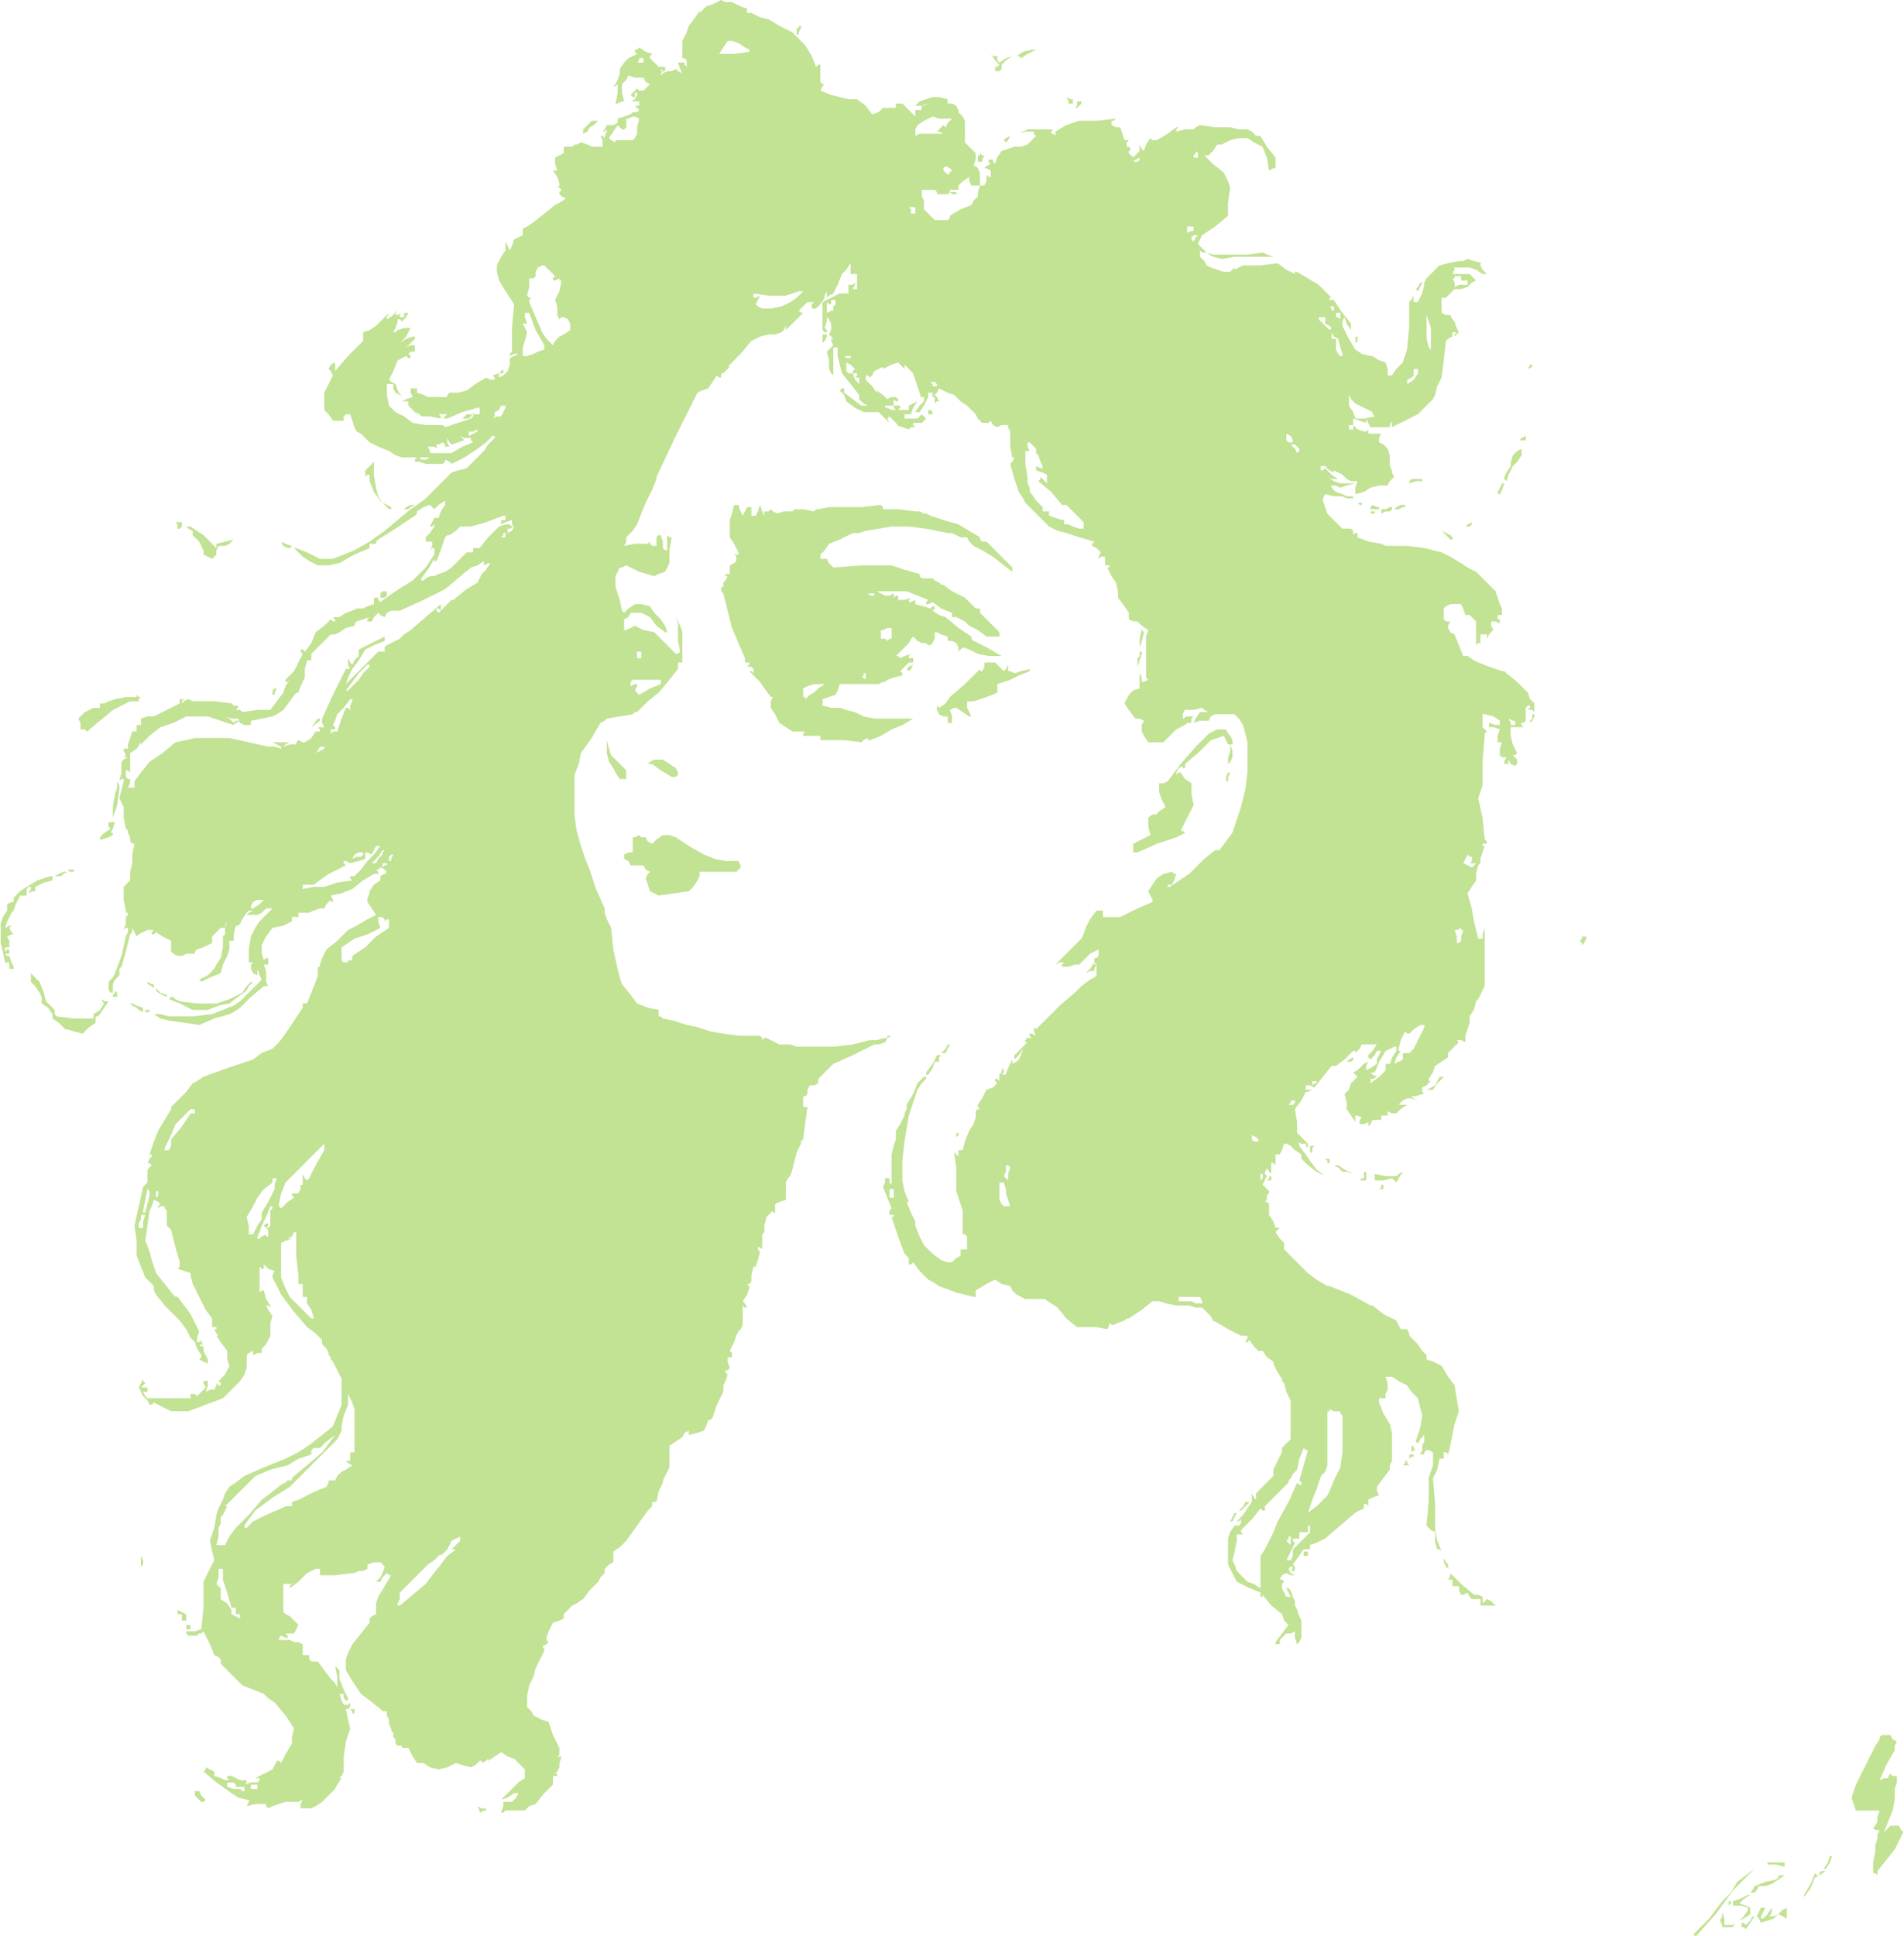 <?xml version="1.0" standalone="no"?>
<!DOCTYPE svg PUBLIC "-//W3C//DTD SVG 20010904//EN"
 "http://www.w3.org/TR/2001/REC-SVG-20010904/DTD/svg10.dtd">
<svg style="fill: black; stroke: black;" version="1.0" xmlns="http://www.w3.org/2000/svg"
 width="882.608pt" height="897.047pt" viewBox="0 0 882.608 897.047"
 preserveAspectRatio="xMidYMid meet">
<g transform="translate(-99.686,951.98) scale(1,-1)"
fill="#c2e294" data-original="#000000" stroke="none">
<path d="M430 950 l-3 -1 -2 -2 -1 -1 0 0 0 1 -2 -3 -3 -4 -1 -3 -2 -4 0 -4 0
-4 1 0 1 -1 0 -2 0 -1 -1 1 0 1 -2 0 -1 0 1 -3 1 -2 -2 1 -1 1 -2 -1 -2 0 -2
-1 -1 -1 0 1 1 1 -1 0 0 1 1 -1 1 0 0 1 0 1 -2 0 -1 0 -2 2 -2 2 0 1 1 1 -3 1
-3 2 -1 -1 -1 0 0 -1 1 -1 -2 -1 -2 -1 -2 -2 -2 -3 0 -2 -1 -3 -1 -2 -1 -1 1
0 1 1 0 -4 -1 -5 1 0 2 1 0 0 1 0 -1 4 0 4 2 2 1 2 3 -1 4 0 1 -2 2 -1 -2 -2
-1 -1 -2 0 -1 1 -2 -2 -1 -1 1 -1 1 0 0 1 0 1 1 0 0 -1 -1 -2 -2 -1 1 0 2 0 0
0 1 0 0 -1 0 -1 -1 0 -1 0 1 -1 1 -1 0 0 -1 -1 -2 0 -1 -1 -3 -1 -3 -1 0 -1 0
-1 -2 -1 -3 0 -1 -2 -1 -1 1 0 1 1 0 -1 -1 -2 0 -1 0 0 -1 1 -1 0 1 -2 0 -3
-2 0 -3 0 -2 1 -3 1 -2 -1 -1 0 -1 -1 -1 0 -1 0 -2 0 0 -1 0 -2 -2 -1 -2 -1 0
-3 1 -3 -1 0 -1 0 2 -3 1 -3 0 -1 -1 -1 1 0 1 -1 -1 -1 0 -1 1 -1 2 -1 -3 -2
-2 -1 -5 -4 -5 -4 -3 -2 -2 -1 0 -2 0 -1 -2 -1 -2 -1 -1 -3 -1 -2 -1 2 -1 2 0
-2 0 -2 -2 -3 -2 -4 0 -3 1 -4 3 -5 4 -6 -1 -11 0 -11 -1 -1 0 -1 2 1 2 0 -2
-1 -2 -1 0 -3 -1 -3 -2 -2 -2 -1 0 1 0 1 1 0 1 0 0 1 0 1 -2 -2 -3 -1 1 -1 0
-1 -2 0 -2 1 -5 -3 -4 -3 0 0 0 0 -4 -1 -4 0 -1 -1 0 -1 -5 0 -4 0 -2 1 -3 1
0 1 0 1 -2 0 -1 0 0 -2 1 -2 -3 -1 -2 -1 1 0 2 0 0 -1 0 -1 2 -2 2 -2 0 1 -1
2 1 -2 2 -2 4 0 5 -1 0 1 -1 1 2 0 2 0 -1 -1 -1 -1 1 0 1 0 7 3 7 2 0 0 1 0 0
-1 0 -2 -3 0 -3 0 -1 -1 -1 -1 1 0 2 0 1 1 1 2 0 -2 -1 -1 -6 -2 -6 -2 -1 1
-1 0 -7 0 -6 1 -4 3 -4 2 -2 2 -1 1 -1 5 0 5 1 0 2 0 0 -2 1 -2 2 -1 1 -1 -2
3 -1 3 -2 1 -1 1 2 4 2 5 2 1 2 1 1 -1 1 0 0 1 -1 1 1 1 2 0 0 2 0 1 -2 0 -2
-1 2 2 2 2 0 1 -1 0 -3 -1 -3 -2 3 3 2 4 -3 0 -3 -1 -1 -1 -1 0 1 2 1 3 0 0 0
1 1 0 1 -1 2 2 1 2 -1 0 -1 0 0 -1 0 -1 -1 0 -1 0 0 1 1 1 -2 -1 -1 0 0 1 1 2
-2 -3 -3 -2 0 1 1 2 -3 -3 -3 -3 -3 -2 -3 -1 0 -2 0 -2 -7 -7 -6 -7 0 2 0 2
-2 -1 -1 -2 1 -1 1 -2 -2 -4 -2 -4 0 -4 0 -4 2 -2 2 -3 2 0 3 0 0 2 1 1 1 0 1
0 1 -3 1 -3 1 -2 2 -1 2 -2 2 -2 4 -2 5 -2 3 -2 3 -1 4 0 3 0 -1 -1 0 -1 2 0
3 -1 4 0 4 0 1 1 0 1 2 -1 1 -1 6 3 6 4 4 3 3 3 1 0 0 -1 -3 -3 -2 -3 -4 -4
-4 -4 -4 -1 -3 -1 -6 -6 -6 -6 -4 -3 -3 -2 -6 -5 -6 -5 -7 -5 -7 -4 -5 -2 -5
-2 -3 0 -3 0 -6 3 -5 2 -1 0 0 0 2 -2 2 -2 3 -2 4 -2 5 0 5 1 7 4 7 3 0 1 0 1
1 0 2 0 0 1 1 1 8 5 9 6 1 1 0 1 3 2 3 1 1 -1 1 -1 2 2 3 2 0 -1 0 -1 -2 -3
-1 -3 -1 0 -1 0 -1 -2 -1 -2 1 0 1 1 0 -1 0 0 -2 -3 -2 -2 0 -1 0 -1 2 0 1 0
0 -2 -1 -2 1 1 1 0 0 -1 0 -2 -2 -3 -2 -3 -3 -3 -3 -3 -8 -5 -7 -5 -1 1 0 1
-1 0 -1 0 0 -1 0 -2 -3 -1 -2 -1 -3 0 -2 -1 -3 -1 -3 -2 0 0 -1 0 -1 0 -1 0 1
-1 0 -1 -1 0 -1 1 -3 -3 -4 -3 -2 -5 -3 -4 -1 1 -1 0 0 -1 1 -1 -2 -4 -2 -4
-2 -2 -2 -2 0 0 0 -1 1 0 1 1 -2 -3 -1 -3 -3 -4 -3 -4 -6 0 -7 -1 -1 1 -2 0 1
1 0 1 -2 0 -1 1 -8 1 -7 0 -3 0 -2 1 -2 -1 -1 -1 0 1 1 1 -1 0 -1 0 0 -1 0 -1
-6 -3 -6 -3 -3 0 -3 -1 0 -2 0 -1 -1 0 -1 0 0 -1 0 -2 -1 0 -1 0 -1 -3 -1 -3
0 -1 0 -1 -1 0 -1 0 0 -1 1 -2 -1 -1 -1 -1 1 1 2 0 -2 -1 -1 -1 0 -5 -1 -4 1
1 1 0 0 -1 0 0 -1 -4 -1 -4 1 -2 1 -2 0 -5 1 -5 1 -1 0 -1 1 -2 0 -2 1 -1 1 0
-1 -5 0 -4 -1 -4 0 -4 -2 -2 -1 -1 0 -6 1 -5 0 -1 1 0 0 -1 -1 -1 0 -3 -1 -3
1 1 1 0 0 -2 -1 -2 -2 -9 -3 -8 -1 -2 -2 -2 0 -2 0 -2 1 -1 1 0 0 2 0 2 1 2 2
2 0 1 0 1 0 1 1 1 2 7 2 8 1 1 0 2 1 -2 1 -2 1 1 2 1 2 1 3 0 -1 -1 0 -1 1 0
1 1 3 -2 4 -2 0 -3 0 -2 1 -1 2 -1 2 0 2 1 2 0 2 0 0 1 1 1 3 1 4 2 0 1 0 2 2
2 2 2 1 0 1 0 0 1 1 2 -1 -3 0 -2 0 -1 -1 -1 0 -5 -1 -5 -2 -3 -1 -2 -3 -3 -4
-2 1 -1 0 0 4 2 5 2 1 4 2 4 1 3 0 4 1 0 1 0 0 3 1 4 1 0 1 1 1 2 2 3 1 1 2 0
-2 -1 -1 -1 2 0 3 0 2 1 2 2 1 0 2 0 -3 -3 -3 -3 -2 -3 -2 -4 -1 -6 0 -6 1 0
1 0 -1 -1 0 -2 1 -2 2 -1 0 1 0 2 1 -3 1 -2 -4 -4 -3 -3 -3 -3 -3 -2 -5 -2 -5
-2 -9 -1 -9 0 -1 0 -1 0 -4 1 -3 0 3 -2 4 -1 7 -1 7 -1 7 3 7 2 2 1 3 2 5 5 6
5 1 0 1 0 -1 2 0 2 0 3 -1 3 1 0 1 0 0 2 0 1 -1 0 -1 -1 -1 3 0 4 2 4 3 4 5 1
4 2 0 1 0 1 2 0 1 0 0 1 0 1 3 0 2 0 2 1 3 1 1 0 1 0 1 2 2 2 0 -1 1 0 0 1 -1
2 5 1 5 2 5 4 5 3 1 0 1 0 0 1 -1 1 1 0 1 1 2 -1 1 -1 -1 -1 -2 -1 0 -1 0 -1
-3 -2 -2 -3 0 -1 0 0 -1 -2 0 -2 2 -3 2 -3 -2 -1 -2 -1 -5 -3 -4 -2 -5 -5 -5
-4 -2 -4 -1 -3 0 -1 -1 0 0 -4 -1 -3 -2 -5 -2 -5 -1 0 -1 0 0 -1 0 -1 -4 -6
-4 -6 -3 -4 -3 -3 -5 -2 -4 -3 -12 -4 -11 -4 -3 -2 -2 -1 -3 -4 -3 -3 -2 -2
-2 -2 0 0 0 -1 -3 -5 -3 -5 -2 -5 -2 -6 1 0 0 -1 -1 -1 -1 -2 1 0 1 -1 -1 -1
-1 -1 0 -3 0 -3 -1 -1 -1 -1 -2 -9 -2 -9 1 -7 0 -7 2 -5 2 -5 2 -2 2 -2 0 -2
1 -2 4 -5 4 -4 3 -3 3 -4 1 -2 1 -2 1 -1 1 -1 1 -3 2 -3 0 -1 -1 -1 2 -1 2 -1
0 2 -1 2 -1 2 0 2 -1 0 -1 1 1 0 1 0 -1 1 0 1 -1 -1 -1 0 0 2 1 3 -2 4 -2 4
-3 4 -3 4 -1 0 -1 1 -4 5 -4 5 -1 3 -1 3 -1 4 -2 5 1 7 1 7 1 2 1 3 2 -1 1 -1
-1 -1 0 -1 1 1 2 0 0 -1 1 -1 0 -4 0 -3 1 -1 1 -1 2 -8 2 -7 0 -2 -1 -1 3 -1
3 -1 0 -1 0 0 1 -4 2 -4 1 -2 1 -2 2 -4 3 -4 0 -2 0 -2 1 0 1 0 0 -1 -1 0 1
-2 1 -1 0 0 -1 0 2 -3 3 -4 0 -4 1 -3 -2 -4 -3 -3 1 -1 0 -1 -1 0 -1 1 0 -1
-1 -2 -2 0 -2 -1 1 3 0 2 -1 0 -1 0 0 -1 1 -2 -2 -2 -2 -2 -1 1 -2 0 0 -1 0
-1 -10 0 -10 0 -1 1 -1 2 1 0 1 0 0 1 0 1 -1 0 0 0 -1 0 -1 0 1 1 1 1 -1 1 0
1 -1 -2 -1 -2 1 -2 1 -2 2 -2 1 -2 1 0 1 1 4 -2 4 -2 4 0 4 0 8 3 8 3 4 4 4 4
2 3 1 3 0 3 0 3 1 1 2 1 0 -1 0 -1 2 1 2 0 0 1 0 1 2 2 1 2 1 2 0 3 0 0 0 0 0
3 1 3 -2 3 -1 2 1 0 1 -1 0 0 0 1 -2 3 -1 4 -1 0 -1 -1 0 3 0 3 0 3 0 3 1 -1
1 0 0 1 0 1 2 -2 3 -1 -1 -2 0 -1 2 -4 2 -4 6 -8 6 -7 4 -3 3 -3 0 -1 0 -1 2
-2 1 -2 0 -1 1 -1 0 -1 1 -1 2 -4 2 -4 0 -6 0 -6 -2 -5 -2 -5 -5 -4 -5 -4 -6
-4 -6 -3 -10 -4 -9 -4 -4 -3 -3 -2 -2 -3 -1 -3 -2 -4 -1 -3 -1 -6 -2 -6 1 -5
1 -4 -2 -4 -2 -4 -1 -2 0 -2 0 -10 -1 -10 -3 -1 -4 0 0 -1 1 -1 1 0 2 0 1 0 1
1 1 0 1 1 3 -6 2 -5 2 -1 1 -1 0 -1 0 -1 5 -5 5 -5 5 -2 5 -2 2 -2 3 -2 5 -6
4 -6 -1 -4 0 -3 -3 -5 -2 -4 -1 1 -1 0 -1 -2 -1 -2 -4 -2 -4 -2 1 0 1 0 0 -1
-1 -1 -3 0 -3 -1 1 1 0 1 -3 0 -2 1 -2 1 -2 0 0 -1 1 -1 -1 0 -1 0 -2 1 -3 1
0 1 0 1 -2 1 -2 1 0 -1 -1 -1 6 -5 7 -5 3 -2 4 -1 0 0 1 0 0 -1 -1 -2 4 1 5 0
0 -1 1 -1 2 1 3 1 3 1 4 0 2 0 2 1 -1 -2 0 -2 3 0 2 0 2 1 3 2 3 3 3 3 1 2 2
3 -1 0 0 0 1 1 1 2 0 7 1 7 1 3 1 3 -1 4 -1 5 1 0 1 1 0 1 0 1 -1 -1 -2 0 -1
2 -1 3 1 0 1 0 0 -2 1 -1 1 0 0 1 -2 4 -2 5 0 2 0 2 -1 1 -1 1 1 -5 0 -5 -1 2
-2 2 -3 4 -3 4 -2 0 -1 0 -1 1 0 2 -2 0 -1 0 0 1 0 1 0 1 0 2 -2 1 -2 0 -2 1
-2 0 -2 0 -1 0 0 1 1 1 2 -1 1 0 0 1 -1 1 2 0 2 0 1 2 1 2 -2 2 -2 2 -2 1 -1
1 0 1 0 1 0 6 0 5 2 0 2 0 -1 -1 0 -1 4 3 4 4 2 1 2 1 1 0 1 0 0 -1 0 -2 7 0
8 1 1 0 2 1 2 0 2 1 0 1 0 1 3 1 3 0 1 -1 1 -1 -1 -3 -1 -2 -1 -1 -1 -1 1 0 1
0 1 2 2 2 1 -1 1 0 -3 -5 -3 -5 -1 -3 0 -3 0 -1 0 -1 -2 -1 -1 -1 0 -1 0 -1
-4 -5 -4 -5 -2 -4 -1 -3 0 -3 0 -2 3 -5 4 -6 4 -3 5 -4 1 -1 2 0 0 -2 1 -2 0
-2 1 -2 0 -1 1 -1 0 -2 1 -1 0 -2 1 -1 2 0 1 1 -1 -1 0 -1 1 0 2 0 2 -4 2 -3
2 0 1 0 3 -2 4 -1 4 1 4 2 3 -1 4 -1 2 1 2 2 1 0 0 -1 2 1 1 1 0 0 0 -1 3 2 3
2 3 -2 3 -1 2 -2 3 -3 0 -2 0 -2 -3 -2 -2 -2 -3 -3 -3 -3 3 1 3 2 1 0 1 0 -1
-2 -2 -2 -1 0 0 0 -2 0 -1 0 0 -2 -1 -3 1 0 1 1 4 0 5 0 2 2 3 1 4 5 4 4 0 2
0 2 1 0 1 0 0 1 -1 0 1 1 1 2 0 2 1 3 -1 0 -1 -1 1 2 0 3 -3 6 -2 6 -3 1 -4 2
-1 2 -2 2 0 5 1 5 2 4 1 4 2 4 2 4 0 1 -1 1 2 1 1 1 -1 1 0 1 1 3 2 4 3 1 2 1
0 1 0 1 2 2 2 2 2 1 3 2 3 4 4 4 1 2 2 2 0 1 0 1 2 2 2 1 0 2 0 3 3 2 3 3 5 7
5 7 1 1 1 1 0 1 0 1 1 0 1 0 1 5 2 4 0 1 1 2 1 2 1 2 0 5 0 5 3 2 3 2 1 2 2 1
0 -1 0 -1 4 1 3 1 1 2 1 3 1 0 1 1 2 6 3 6 0 1 0 2 1 2 1 3 -1 1 0 1 1 0 1 1
-1 3 0 2 1 0 1 0 0 2 -1 1 2 4 1 3 1 2 1 1 1 2 0 2 0 3 0 4 1 -1 1 0 -1 2 -1
1 2 3 1 3 0 1 -1 1 1 0 1 1 0 3 1 4 0 0 1 0 1 3 1 4 -1 1 0 1 1 0 1 -1 0 3 0
3 0 1 1 1 0 3 1 4 2 2 1 1 0 -1 1 0 0 2 0 2 2 1 3 1 0 3 0 3 0 2 1 2 0 0 1 1
1 3 1 4 1 4 2 4 0 1 1 1 1 8 1 7 -1 0 -1 0 0 2 0 3 1 0 1 1 0 2 1 2 2 0 2 1 0
1 0 1 3 3 4 4 9 4 10 5 2 0 3 1 1 2 2 1 -1 0 -1 0 0 -1 -1 0 -4 -1 -3 0 -8 -2
-8 -1 -9 0 -9 0 -3 1 -2 0 -3 0 -2 1 -2 1 -2 1 -1 0 -1 -1 0 1 -1 1 -5 0 -5 0
-7 1 -6 1 -6 2 -5 1 -6 2 -5 1 -1 1 -1 0 0 1 0 2 -5 1 -5 2 -3 4 -4 5 -1 3 -1
4 -2 9 -1 10 -1 2 -1 2 -1 3 0 2 -4 9 -3 9 -2 5 -2 6 -2 7 -1 7 0 9 0 10 2 5
1 5 5 7 4 7 2 1 1 1 6 1 6 1 1 1 1 0 0 0 1 1 4 4 5 4 5 6 4 5 0 2 0 1 1 0 1 0
0 4 0 4 0 3 0 3 -1 3 -2 4 1 -3 0 -2 0 -6 1 -5 -1 -1 -1 0 -5 5 -5 5 -5 1 -4
2 -2 -1 -2 -1 0 0 -1 0 0 2 0 3 2 1 1 2 2 0 3 0 2 -1 2 -1 3 -4 4 -3 0 0 1 0
-1 3 -2 3 -3 3 -2 3 -4 1 -3 0 -3 -2 -2 -2 0 0 -1 1 -1 5 -2 6 0 2 0 3 1 2 1
2 1 0 2 1 6 -3 7 -2 2 1 3 1 1 2 1 2 0 6 1 6 -1 0 -1 1 0 -3 0 -4 -1 0 -1 1 0
3 -1 3 -1 0 -1 -1 0 -2 0 -2 -1 0 -1 0 -1 1 0 1 -1 -1 -1 0 -5 0 -5 -1 1 2 0
2 3 3 2 3 2 5 2 5 3 6 2 5 0 1 0 0 9 19 10 20 2 1 3 1 2 3 2 3 1 -1 1 0 0 1 0
1 1 0 1 1 1 1 1 1 0 0 -1 0 6 6 5 6 4 2 4 1 3 0 3 1 1 1 1 2 0 -1 0 -1 4 4 4
4 -1 0 -1 1 2 2 2 2 2 0 1 0 -1 -1 0 -2 1 0 1 0 2 2 2 3 0 1 1 2 0 -2 0 -1 1
1 2 1 2 4 2 5 2 2 2 3 0 -3 0 -2 1 0 2 0 0 -3 0 -4 -1 0 -1 0 1 2 0 1 -1 -1
-2 0 0 -2 0 -2 -2 0 -2 0 -4 -2 -4 -2 0 -6 0 -7 1 -1 1 0 0 1 -1 1 1 3 0 2 1
-1 1 -2 0 -3 -1 -2 2 -2 2 -1 -2 1 -1 0 0 -1 1 -2 -1 -1 -2 -2 1 -4 0 -4 1 -2
1 -1 0 5 0 5 0 1 0 2 1 0 1 0 0 -2 0 -2 1 -4 1 -4 4 -5 4 -5 0 -1 0 -1 2 -2 2
-1 -2 0 -1 0 -4 3 -4 3 0 1 0 1 -1 0 -1 -1 2 -2 1 -3 4 -3 4 -2 3 0 4 0 3 -3
3 -3 -1 1 -1 2 0 0 1 1 2 -2 2 -2 -1 0 0 0 3 -1 3 -1 1 1 2 0 -1 1 0 1 2 0 2
0 1 1 1 1 -1 1 -1 1 -1 -1 -1 -1 -3 0 -3 0 0 1 0 1 1 0 2 0 1 3 2 3 -2 -1 -2
-1 0 -1 0 -1 -3 0 -2 0 1 1 0 1 -1 0 -2 0 0 -1 1 -1 -2 0 -2 1 -1 0 0 1 2 0 2
0 0 2 0 1 1 -1 1 0 0 1 -1 1 -2 0 -2 -1 -2 2 -3 2 0 -1 0 0 -2 3 -3 3 0 1 0 1
1 0 1 -1 1 1 1 2 2 1 2 1 0 0 0 -1 4 2 3 1 2 -2 1 -1 0 1 0 1 2 -2 2 -2 2 -6
2 -6 0 1 1 0 0 -1 0 -1 -2 -2 -2 -3 1 0 1 0 2 3 2 4 0 0 0 0 0 1 0 1 1 0 1 0
0 -2 -1 -1 1 1 1 0 0 -1 0 -2 1 1 1 0 -1 2 -1 1 1 1 1 2 4 -2 3 -1 3 -3 3 -2
2 -2 2 -2 1 -2 2 -2 2 0 1 0 0 0 1 1 1 -2 2 -1 2 1 3 0 0 -1 0 0 1 -2 0 -2 0
-5 1 -5 0 0 1 0 -1 -2 -1 -1 2 -7 2 -6 2 -3 1 -2 6 -6 5 -5 4 -2 4 -1 6 -2 7
-2 -1 -1 0 -1 2 -1 2 -2 -1 -2 0 -1 1 1 2 0 0 -2 0 -2 1 0 1 0 0 -1 -1 0 2 -4
2 -3 1 -4 0 -3 3 -4 2 -3 0 -1 0 -2 2 -1 2 0 2 -2 3 -2 -1 -3 0 -2 0 -8 0 -7
0 -2 1 -1 -2 -1 -1 0 0 2 -1 2 0 -4 0 -3 -3 -1 -2 -2 -1 -2 -1 -2 2 -3 3 -4 2
0 2 -1 -1 -2 0 -3 1 -2 2 -3 3 0 4 0 3 3 3 3 2 1 2 1 1 1 2 0 0 2 1 1 -3 0 -2
-1 0 2 1 2 4 0 4 1 1 -1 2 -1 -1 0 -1 0 -1 0 -1 0 -2 -3 -1 -2 3 1 4 0 1 2 2
1 4 0 5 0 2 -2 2 -3 1 -4 1 -4 0 -7 0 -7 -1 -8 -2 -8 -2 -6 -2 -6 -3 -4 -3 -4
-1 0 -1 0 -5 -4 -4 -4 -3 -3 -3 -2 -3 -2 -3 -2 -1 0 0 1 1 0 1 0 1 2 1 3 -1 0
-1 1 -4 -1 -3 -2 -2 -3 -2 -3 1 -2 1 -2 0 -1 0 0 -7 -3 -8 -4 -2 0 -1 0 -3 0
-2 0 0 2 0 1 -2 0 -1 0 -3 -4 -2 -4 -1 -3 -1 -2 -6 -6 -6 -6 2 1 2 0 -1 -1 0
-1 3 0 3 1 1 0 1 0 3 3 2 2 2 1 2 1 0 -1 0 -2 -1 -1 -1 0 0 -2 1 -1 -1 0 0 1
-2 -3 -2 -2 2 1 2 0 0 1 1 2 0 -3 0 -2 -1 -1 -2 -1 -4 -3 -3 -3 -7 -6 -6 -6
-3 -3 -2 -2 -1 1 0 1 0 -3 1 -2 -2 1 -1 0 0 -1 1 -1 -2 0 -1 -1 0 -1 1 0 -3
-3 -3 -3 0 -1 0 -1 2 2 2 3 -1 -3 -1 -2 -1 -1 -2 -1 0 1 0 1 -2 -4 -1 -3 -1 0
-1 0 1 1 0 2 -1 -1 0 -1 -1 -1 0 -1 0 -1 0 -1 -1 1 -1 0 0 -1 1 -1 -2 -2 -3
-1 -2 -4 -2 -3 0 -1 1 -1 -1 0 -1 -1 0 -2 0 -1 -1 -3 -2 -3 -2 -5 -1 -4 -1 0
-1 0 0 -1 0 0 0 -1 0 -1 -1 1 -1 1 1 -7 0 -7 0 -4 1 -3 1 -3 1 -3 0 -6 0 -5 1
0 1 -1 0 -3 0 -3 -1 0 -2 0 0 -1 0 -2 -2 -1 -2 -2 -2 0 -3 1 -4 3 -4 4 -2 4
-2 5 0 1 0 1 -2 4 -2 5 0 0 1 0 -2 5 -1 5 0 9 1 9 1 6 1 6 2 6 2 6 2 3 2 2 0
1 -1 0 -2 -2 -1 -1 -2 -5 -3 -5 0 -2 -1 -2 0 -1 0 0 -2 -4 -2 -3 0 -4 -1 -3
-1 -4 0 -4 0 -5 0 -5 -1 1 0 2 -1 0 -1 0 0 -2 -1 -2 2 -5 2 -5 -1 -1 0 -2 1 0
1 0 0 -1 -1 0 3 -9 3 -8 1 -1 1 -1 0 0 0 -1 0 -1 0 -1 1 0 1 1 3 -4 4 -4 2 -1
3 -2 8 -3 8 -2 1 0 0 0 0 1 0 2 5 3 4 2 3 -2 4 -1 1 -2 2 -2 2 -1 2 -1 4 0 5
0 3 -2 3 -2 4 -5 5 -4 2 0 3 0 4 0 5 -1 1 2 0 1 1 -1 1 0 2 1 3 1 1 1 1 0 6 4
5 4 3 0 3 -1 5 -1 6 0 3 -1 3 0 2 -2 2 -2 1 -2 2 -1 5 -3 6 -3 2 0 1 0 0 -1
-1 -2 1 0 1 1 2 -3 2 -2 1 0 1 0 2 -3 3 -2 0 -1 0 0 2 -4 2 -3 0 -1 1 -1 1 -4
2 -4 0 -9 0 -9 -2 -2 -2 -2 0 -1 0 -1 -2 -4 -2 -4 0 -1 0 -2 -4 -4 -4 -4 0 -2
0 -1 -1 1 -1 2 0 -1 0 -1 0 -1 0 -1 -2 -3 -2 -3 -2 -2 -1 -1 1 0 1 1 0 -1 0
-1 -1 -1 -2 0 -2 -3 -1 -3 0 -6 0 -6 2 -4 2 -4 6 -3 5 -2 0 -1 0 -1 1 0 0 1 4
-5 5 -4 1 -3 2 -2 -3 -4 -3 -4 0 0 0 -1 1 0 1 0 0 1 0 1 1 1 2 2 2 0 2 1 0 -3
1 -3 1 1 1 2 0 4 0 4 -1 2 -1 3 -1 2 0 2 -1 2 -1 3 -1 1 -1 0 1 -2 1 -2 -1 0
-1 0 -1 2 -1 2 0 2 1 1 -1 1 -1 0 1 2 2 1 2 -1 2 0 -2 1 -1 2 1 1 1 0 0 -1 -1
-1 1 0 1 0 0 2 -1 1 3 4 2 3 2 0 1 0 0 1 0 1 3 1 4 2 7 6 7 6 2 1 2 1 0 1 0 1
1 0 1 -1 0 1 0 2 2 1 3 1 -1 2 0 2 3 4 3 4 0 2 1 2 0 4 0 5 0 4 -1 4 -3 5 -2
5 0 1 0 1 1 0 2 0 0 2 1 2 0 3 -1 3 1 0 2 0 3 -2 4 -2 2 -3 3 -3 1 -4 1 -4 -1
-6 -2 -6 1 -1 0 0 1 2 2 2 0 -3 -1 -2 0 -2 -1 -2 1 0 1 0 0 1 1 1 1 0 2 -1 0
-3 0 -3 -1 -3 -1 -3 0 -11 -1 -11 2 -2 2 -1 0 -1 0 0 0 -4 1 -3 1 0 1 -1 -2 5
-1 5 0 12 -1 12 2 4 1 5 1 0 1 0 0 2 0 1 1 0 1 -1 1 4 1 5 1 5 2 6 -1 6 -1 6
-3 4 -3 5 -4 2 -3 1 0 1 0 1 -2 2 -2 3 -2 2 -2 2 0 1 -1 2 -1 0 -2 0 -1 2 -1
2 -6 3 -5 4 0 0 -1 0 -9 5 -10 4 0 0 -1 0 -5 3 -4 3 -6 6 -5 5 0 1 0 2 -2 2
-2 3 1 1 1 1 -1 0 -1 0 -1 3 -2 3 0 3 0 2 -1 1 -1 0 1 1 0 2 1 1 0 1 -2 2 -1
1 1 2 1 2 -1 1 0 1 1 1 0 1 1 -2 1 -1 0 2 0 3 1 0 1 -1 0 2 0 2 0 0 0 1 1 0 1
0 1 2 1 3 1 0 2 -1 2 -2 3 -2 0 -1 0 -1 3 -3 4 -3 2 -1 2 -1 -4 3 -3 4 -2 3
-3 4 0 1 -1 1 2 -1 2 0 0 -1 1 -1 0 1 0 1 -2 2 -3 3 0 5 -1 6 3 4 2 4 1 0 2 1
-2 0 -1 0 0 1 0 1 2 0 2 -1 4 5 4 5 1 0 1 0 4 3 4 4 1 0 0 -1 2 2 1 2 4 0 3 0
-2 -3 -2 -2 0 -1 1 -1 2 2 1 2 1 0 1 0 -1 -2 -1 -2 0 -1 0 -1 -3 -2 -2 -1 0 2
1 2 -2 -1 -1 -1 -2 -2 -2 -1 1 -1 1 -1 -1 -1 -2 -2 -1 -3 -2 -2 1 -4 0 -3 2
-3 2 -3 0 1 0 1 0 0 0 1 1 0 2 -1 -1 -1 0 -2 2 0 2 1 0 -1 0 -1 1 1 1 2 2 0 2
0 0 1 0 1 2 0 1 0 0 1 0 1 2 -1 2 0 2 2 3 2 -2 0 -2 0 2 2 2 1 2 0 3 -1 -2 1
-1 1 2 0 3 1 0 0 1 0 -1 1 0 2 2 1 2 2 -1 0 0 1 2 3 1 3 3 2 3 2 0 1 0 1 2 2
3 3 -1 1 0 0 2 0 2 -1 0 3 1 3 1 3 0 3 2 3 1 4 1 1 1 2 1 2 1 2 0 1 0 2 0 12
0 12 -1 -3 0 -2 -1 0 -1 0 -1 4 -1 4 -1 6 -2 7 2 3 2 3 0 3 1 4 0 0 0 0 1 1 0
2 1 3 1 3 -1 0 0 1 1 0 1 0 0 1 -1 1 -1 10 -2 9 1 3 1 3 0 11 1 12 0 1 1 1 -1
1 -1 1 0 3 0 3 1 0 0 0 4 -1 3 -2 0 -1 0 -1 -2 0 -3 1 0 -1 0 -1 2 0 3 -1 -1
-3 0 -3 1 0 1 0 -1 -3 0 -3 1 -1 2 0 -1 -2 0 -1 1 0 1 0 0 1 0 1 1 -2 2 -1 1
1 0 2 -1 1 -1 1 1 0 1 1 -1 2 -1 2 -1 4 0 4 1 0 2 0 1 0 2 0 -1 1 0 1 1 0 1 1
0 3 0 3 1 1 1 0 0 -1 -1 -1 2 0 1 -1 0 2 0 2 -2 2 -1 3 -5 5 -5 4 -1 1 -1 0
-6 2 -5 2 -2 1 -3 2 -1 0 -1 0 -2 5 -2 5 -2 1 -1 2 0 1 1 2 -2 0 -1 1 0 2 0 3
1 1 2 1 2 0 3 0 1 -2 1 -3 1 0 1 0 2 -2 1 -1 0 -6 0 -5 1 1 1 0 0 2 0 2 2 0 1
0 0 -1 0 -1 1 2 2 2 -1 2 0 2 2 0 2 -1 0 2 1 1 -1 -1 -1 0 0 1 0 1 1 0 1 0 0
3 -1 2 -1 3 -1 3 -5 5 -4 4 -4 2 -3 2 -5 3 -4 2 -4 1 -4 1 -8 1 -7 0 -3 0 -2
1 -6 1 -5 2 0 1 0 1 -1 0 -1 -1 0 2 -1 1 -1 0 0 0 -1 0 -1 0 -1 0 -1 1 -3 3
-3 3 -1 3 -1 3 0 1 1 2 4 -1 4 0 2 -1 3 0 0 1 -1 0 -2 0 -2 1 -3 1 -2 2 0 1 0
0 2 0 2 -1 3 1 4 1 -4 0 -3 0 -3 1 -3 2 2 -1 3 0 -3 2 -3 3 -1 -1 -1 0 0 1 0
1 1 0 1 0 2 -2 2 -1 0 1 0 0 2 -1 2 -1 2 -2 2 -1 2 0 1 0 -1 -3 0 -3 4 1 3 2
4 1 4 0 1 2 2 2 -1 2 0 1 -1 2 0 2 0 3 -1 3 -2 2 -2 1 0 2 1 2 -3 0 -3 0 0 1
0 1 -1 -1 -1 0 -3 1 -2 2 0 1 0 2 3 -1 3 -1 0 1 0 1 1 -2 1 -2 4 0 5 0 0 1 1
2 0 -2 0 -1 6 3 6 3 3 3 3 3 1 1 1 2 1 4 2 4 1 8 1 9 1 1 2 1 0 1 0 1 1 0 1 0
-1 -1 0 -1 1 1 1 1 -1 2 -1 3 -1 1 -1 2 -2 0 -2 1 0 3 0 4 1 0 1 0 2 2 2 2 3
0 3 1 2 2 2 1 -2 2 -1 1 -4 0 -4 0 1 2 0 1 3 0 4 0 3 -1 3 -2 1 0 1 0 -2 2 -1
2 0 1 1 0 -4 1 -3 1 -2 -1 -2 0 -5 -1 -4 -1 -3 -3 -3 -3 -1 -2 0 -1 -1 -4 -2
-4 -1 0 -1 0 0 1 0 2 -1 -2 -1 -1 0 -11 -1 -11 -1 -3 -1 -3 -3 -3 -2 -3 -1 0
-1 0 0 3 -1 3 -3 1 -3 2 -1 0 0 0 -4 1 -3 2 -3 5 -3 6 0 2 1 2 1 -3 2 -3 0 1
0 2 -4 5 -4 6 -1 0 -1 0 0 1 1 0 -3 3 -3 3 -5 3 -5 3 -1 0 0 -1 -4 2 -4 3 -8
-1 -8 0 -2 -1 -2 -1 0 1 0 0 -1 -1 -1 -1 -3 0 -3 1 -3 1 -2 1 -1 2 -2 2 0 2 0
1 1 -1 2 0 -2 2 -2 2 1 2 1 2 6 4 6 5 0 6 1 7 -1 3 -2 4 -5 4 -4 4 1 0 1 0 2
2 2 3 1 0 1 0 2 1 2 1 4 1 4 0 3 -2 4 -2 2 -5 1 -6 2 1 1 0 0 2 0 3 -4 5 -3 5
-1 0 -1 0 -2 2 -2 1 -4 0 -4 1 0 0 0 0 -7 0 -7 1 -2 -1 -1 -1 -4 0 -4 -1 0 1
1 1 0 0 -1 0 -4 -3 -5 -3 -2 0 -1 1 -2 -3 -1 -3 -1 1 -1 2 0 -2 0 -1 -1 -1 -2
-2 -1 1 -1 1 0 1 1 1 -1 1 -1 0 0 2 1 1 -1 0 -1 0 -1 3 -1 3 -2 0 -2 1 0 1 0
1 1 0 1 1 -9 -1 -8 0 -6 -2 -5 -3 0 -1 0 -1 -1 1 -1 0 0 1 1 1 -6 0 -6 0 -2
-1 -2 -1 3 1 4 0 0 -1 1 -1 -2 -2 -2 -2 -3 -1 -3 0 -3 -1 -3 -1 -2 -3 -1 -3
-1 1 0 1 -1 0 -1 0 0 -1 1 -1 -2 -1 -1 -1 1 0 2 -1 0 -2 0 -1 -1 0 -1 1 0 -3
-1 -2 -1 0 -1 0 0 2 0 3 0 1 -1 2 -1 1 -1 0 1 3 0 3 -2 2 -3 3 0 5 0 5 -1 2
-2 2 0 0 0 1 -1 2 -2 1 -1 0 -1 0 0 1 0 1 -4 1 -3 0 -3 -1 -3 -1 -1 -1 -1 -1
3 0 3 1 -2 -1 -1 0 0 -1 0 -1 -1 0 -2 0 0 -1 0 -2 -3 3 -3 3 -2 0 -1 0 0 -1 0
-1 -3 0 -3 0 -2 -2 -3 -1 -3 4 -4 3 -4 0 -4 1 -4 1 -5 2 1 2 1 1 -1 0 -1 1 0
4 0 4 -1 0 -1 -1 -2 5 -3 5 -3 3 -3 3 -6 3 -5 3 0 0 0 0 -4 1 -4 2 -1 0 -1 0
0 1 0 1 -3 1 -4 2 -3 0 -2 1 -4 -2z m15 -20 l2 -1 0 -1 0 0 -7 -1 -7 0 2 3 2
3 2 0 3 -1 3 -2z m-47 -6 l0 -1 -1 0 -2 0 1 1 0 1 1 0 1 0 0 -1z m-3 -31 l0
-3 -1 -2 -1 -1 -4 0 -3 0 -1 0 0 -1 -2 1 -1 1 2 3 2 3 1 -1 1 -1 1 0 1 1 0 2
0 2 1 0 2 1 1 0 2 -1 -1 -4z m145 4 l1 0 -2 -2 -1 -2 -1 1 0 0 -2 -2 -1 -1 1
0 2 -1 -5 0 -4 0 -2 0 -2 -1 0 3 1 2 3 2 4 2 3 -1 4 0 1 0z m115 -18 l-1 0 -1
0 0 1 1 1 0 1 1 -1 0 -1 0 -1z m-27 -1 l-1 -1 -1 0 -1 0 1 1 2 1 0 0 0 0 0 -1z
m-88 -6 l-1 -1 -1 1 -1 1 0 1 1 1 2 -1 1 -1 -1 -1z m12 -6 l2 0 -1 -3 0 -2 -2
-2 -1 -2 -5 -2 -5 -3 0 -1 -1 -1 -3 0 -3 0 -3 3 -2 2 0 2 0 2 -1 2 0 3 3 0 3
0 1 -1 0 -1 3 0 2 0 1 1 0 1 2 0 2 0 0 1 0 1 2 2 3 2 0 -2 1 -2 2 0z m-28 -11
l0 -2 -1 0 -1 0 0 2 -1 1 2 0 1 0 0 -1z m129 -9 l0 -1 -1 0 -2 -1 0 2 0 1 2 0
1 0 0 -1z m1 -4 l-1 -2 -1 1 0 0 0 1 1 1 1 0 1 0 -1 -1z m-300 -15 l3 -3 -1
-1 0 -1 1 0 2 1 0 -1 1 0 -1 -5 -2 -4 1 -3 0 -2 0 -2 1 -2 1 1 1 0 2 -1 1 -2
0 -1 0 -2 -3 -2 -2 -1 -2 -2 -1 -2 -3 3 -2 3 -3 7 -3 7 0 1 1 1 -1 0 -1 1 1 4
0 4 2 0 1 1 0 1 0 1 1 2 2 1 0 0 1 0 2 -2z m423 -4 l0 -1 2 0 1 0 0 -1 0 -1
-1 0 -1 0 -2 0 -2 -1 0 2 -1 2 1 0 0 1 2 0 1 0 0 -1z m-308 -9 l-3 -2 -2 -1
-2 -1 -5 -1 -4 0 -2 1 -1 1 1 2 1 2 -2 -1 -1 0 0 1 0 1 7 -1 8 0 3 1 3 1 1 0
1 0 -3 -3z m18 -3 l-1 -1 0 -1 0 -1 -1 0 -2 -1 0 3 0 2 1 -1 1 0 0 1 0 1 1 0
1 0 0 -2z m231 -2 l0 -1 0 0 -1 0 0 1 -1 1 1 0 1 0 0 -1z m-370 -10 l4 -7 0
-1 0 -1 -3 -1 -2 -1 -3 -1 -2 0 0 2 0 2 1 3 1 4 -1 2 -1 2 1 0 1 0 -1 3 0 2 1
0 1 0 3 -8z m373 6 l0 -1 -1 1 -1 0 0 1 0 1 1 0 1 0 0 -2z m-7 -2 l0 -1 2 -1
1 -1 0 0 -1 -1 -2 2 -3 3 0 0 0 1 2 0 1 0 0 -2z m49 -8 l0 -5 0 0 -1 1 -1 4 0
5 0 1 0 2 0 1 0 2 1 -3 1 -3 0 -5z m-42 -4 l1 -3 0 -1 -1 0 -1 1 -1 2 0 2 0 3
-1 0 -1 0 0 2 0 1 1 -2 2 -1 1 -4z m-227 -5 l-1 0 -1 0 -1 1 1 0 2 0 0 -1z m1
-6 l0 -1 1 0 1 0 0 -1 -1 -1 1 0 1 0 0 -2 0 -1 -2 2 -1 3 -2 0 -1 1 0 2 0 2 2
-1 2 -2 -1 -1z m262 0 l0 -1 -2 -3 -3 -2 0 1 0 1 2 1 1 1 0 2 0 1 1 0 1 0 0
-1z m-223 -6 l0 -1 -1 0 -1 0 0 1 -1 1 1 0 1 0 1 -1z m198 -11 l4 -2 0 -1 1
-1 -5 -1 -4 0 -1 3 -2 3 0 2 0 3 1 -2 2 -2 4 -2z m-398 0 l0 0 -1 -2 -1 -2 -2
0 -2 -1 1 1 0 2 2 1 1 2 1 0 1 0 0 -1z m393 -9 l0 -1 -1 0 -1 0 0 1 0 1 1 0 1
0 0 -1z m-406 -1 l0 -1 -2 -1 -2 -1 0 1 0 1 2 0 2 1 0 0 0 0 0 0z m378 -6 l-1
0 -1 0 -1 1 0 2 0 1 2 -1 1 -2 0 -1z m-381 1 l1 -1 -5 -2 -5 -3 -5 0 -5 0 0 1
-1 2 3 0 2 -1 -1 1 0 1 1 0 2 1 1 -1 0 -1 1 0 1 0 -1 2 0 2 1 -2 1 -1 3 1 3 1
-1 1 -1 1 2 -1 3 0 0 -1z m261 -3 l1 -1 0 -2 1 -1 1 -3 1 -2 0 -1 0 0 -1 0 -2
1 0 -1 0 -1 3 -1 2 -1 0 -2 0 -2 -1 1 -2 2 0 -1 -1 -1 6 -5 5 -6 1 0 1 0 4 -4
4 -4 0 -2 0 -1 -1 0 -1 0 -3 1 -2 1 -1 0 -1 0 0 1 0 1 -1 0 0 0 -3 1 -3 1 0 1
0 1 -1 0 -2 0 0 1 0 1 -3 3 -2 3 -1 1 0 2 -1 2 0 3 -1 6 0 6 1 0 1 0 -1 2 0 2
0 0 1 0 2 -2z m122 0 l1 -1 0 -1 -1 -1 -1 2 -2 2 1 0 1 0 1 -1z m-404 -6 l-1
0 -1 0 -1 1 2 0 3 0 -2 -1z m37 -27 l0 -1 -1 0 -1 0 0 -1 0 -1 2 1 3 1 0 -2 1
-1 -1 -2 -2 -1 0 1 0 1 1 0 2 1 -1 0 -1 1 -2 0 -3 -1 -5 -5 -4 -5 -2 0 -1 0 0
-1 0 -1 -1 0 -2 0 -4 -4 -3 -3 -3 -2 -3 -1 -2 -1 -2 0 -2 -1 -1 -1 -1 0 0 1 3
4 3 5 0 -1 1 0 2 5 2 6 0 0 1 1 0 0 1 0 3 2 2 2 2 0 3 0 7 2 8 3 0 0 1 0 0 -1z
m0 -8 l0 -1 -1 0 -1 0 1 1 0 1 1 0 0 0 0 -1z m-8 -13 l1 0 -2 -3 -2 -2 -1 -2
-1 -2 -5 -3 -5 -4 -1 -1 -1 0 -3 -3 -3 -3 -1 1 0 1 1 0 1 -1 0 2 0 1 -7 -6 -7
-6 -3 -2 -2 -2 -2 -1 -2 -1 -2 -1 -1 -1 0 -1 0 -1 -2 0 -1 0 -8 -8 -7 -7 1 3
2 4 3 4 3 5 4 2 5 2 0 1 0 1 -6 -3 -6 -3 0 -2 0 -1 -2 -2 -1 -2 -1 1 -1 2 0
-3 1 -2 -1 0 -1 0 -6 -12 -5 -11 0 -2 1 -2 -2 0 -1 0 1 -1 0 -1 -1 0 -1 0 -2
-3 -3 -2 -1 0 -2 1 -1 -1 0 -1 -3 0 -3 -1 1 1 2 1 -4 0 -4 0 2 -1 2 -1 0 0 0
-1 -3 1 -3 0 -9 2 -9 2 -8 0 -8 0 -4 -1 -5 -1 -6 -5 -6 -4 -4 -5 -3 -4 0 -2 0
-1 -2 0 -1 0 1 2 0 2 -1 0 -1 1 0 2 0 1 1 0 1 -1 0 1 0 2 0 3 0 3 3 2 2 3 0 0
0 -1 4 4 5 4 6 2 6 3 5 0 5 0 6 -2 6 -2 1 1 2 1 -2 0 -1 -1 -2 2 -2 1 3 -1 3
0 1 -2 2 -1 1 0 2 0 0 1 0 1 5 1 5 1 2 1 3 2 3 4 3 4 0 0 1 0 1 3 2 4 0 4 1 4
1 0 1 0 0 1 0 2 4 4 5 5 2 0 2 1 3 2 4 1 0 1 1 1 3 1 3 1 -1 -1 0 -1 1 0 1 0
1 2 2 2 1 -1 2 -1 1 2 2 1 2 0 2 0 11 5 10 5 6 5 6 5 3 1 3 2 0 -1 0 -1 2 1z
m71 -42 l0 -2 -1 0 -1 0 0 2 0 1 1 0 1 0 0 -1z m-129 -9 l-2 -3 -3 -3 -2 -2 0
0 -1 0 3 4 3 4 2 2 2 2 1 0 0 -1 -3 -3z m138 -4 l0 -1 -5 -2 -5 -3 -1 1 -1 1
1 2 0 1 -1 0 -2 -1 0 1 0 1 0 0 1 1 6 0 7 0 0 -1z m-144 -11 l0 -2 -1 1 -1 0
-2 -5 -2 -6 -2 0 -1 -1 0 1 0 1 1 0 1 0 0 1 -1 1 1 2 1 3 3 3 3 4 1 0 0 -1 -1
-2z m540 -8 l0 -1 -1 0 -1 0 0 1 -1 2 2 -1 1 0 0 -1z m-552 -11 l0 -1 -2 -1
-2 -1 1 1 1 2 1 0 1 0 0 0z m23 -50 l-3 -3 -3 -4 -3 -3 -1 0 -1 0 0 -1 1 -1
-7 -1 -6 -2 -5 0 -5 -1 0 1 0 1 2 0 3 0 7 5 8 4 -1 1 0 1 1 0 2 -1 4 1 3 1 0
2 0 1 1 0 2 -1 1 2 1 2 1 0 1 0 -3 -4z m4 1 l0 -1 -2 -2 -1 -2 -1 0 -1 0 3 3
2 3 1 0 0 0 -1 -1z m-9 -1 l-1 -1 -2 0 -2 -1 1 2 2 1 1 0 1 0 0 -1z m13 -2 l0
-1 -1 0 0 1 0 1 1 1 1 0 0 0 -1 -2z m501 -1 l-1 -1 2 0 1 0 -1 -1 -1 -1 -2 1
-2 1 1 2 1 2 1 -1 1 0 0 -2z m-503 -1 l0 -1 -1 0 -1 -1 0 1 0 1 1 0 1 0 0 0z
m-59 -19 l-3 -2 -1 0 0 1 1 2 2 1 2 0 1 0 -2 -2z m58 -7 l0 -1 1 1 1 0 0 -2 0
-2 -3 -2 -3 -2 -5 -5 -6 -4 0 -1 0 -1 -2 0 -1 1 1 -1 0 -1 -2 0 -1 1 0 3 0 3
3 2 3 2 6 2 6 3 -1 3 0 2 1 0 1 0 1 -1z m499 -8 l0 -2 -1 -1 -1 0 0 3 -1 3 1
0 2 1 0 -1 1 0 -1 -3z m-17 -42 l0 0 -2 -4 -2 -4 -1 -2 -2 -2 -1 0 -2 0 0 -1
0 -2 -2 -1 -2 -1 1 3 2 3 -1 0 0 1 1 4 2 4 1 -1 1 0 2 2 3 2 1 0 1 0 0 -1z
m-13 -10 l0 -1 -2 -3 -1 -3 -1 0 -1 0 0 -1 0 -2 -3 -3 -4 -3 0 1 0 1 1 0 2 1
-2 1 -1 1 1 0 1 0 2 5 3 5 2 1 2 1 0 0 1 0 0 -1z m-37 -15 l0 -1 -1 0 -1 -1 0
1 0 1 1 0 1 0 0 0z m-10 -10 l-1 -1 -1 0 -1 0 1 1 0 1 1 0 1 0 0 -1z m-510 -4
l0 -1 -1 0 -1 0 -4 -6 -5 -6 0 -3 -1 -2 -1 0 -1 0 0 0 0 1 3 6 2 5 4 4 3 3 1
0 1 0 0 -1z m493 -14 l-1 0 -1 0 -1 1 0 1 0 1 2 -1 1 -1 0 -1z m-437 -11 l-3
-6 -1 -1 0 0 -1 1 -1 2 0 -2 0 -2 0 -1 -1 0 0 -2 -1 -2 -2 0 -1 0 0 -1 1 -1
-3 -2 -3 -3 -1 1 0 1 1 5 2 5 9 9 9 9 0 -2 0 -1 -4 -7z m321 -4 l0 -3 -1 1 -1
1 1 2 0 3 1 0 1 -1 -1 -3z m118 -2 l-1 -1 0 1 0 2 1 0 0 -1 0 -1z m-458 -3 l0
-2 -3 -6 -3 -5 0 -2 0 -1 -2 -3 -2 -4 -1 0 -1 0 0 4 -1 4 3 5 2 4 3 4 4 3 0 1
0 1 1 0 1 0 -1 -3z m339 -2 l0 -2 1 -3 1 -3 -1 0 -2 0 -1 1 -1 2 0 2 0 3 0 1
0 2 1 0 1 0 1 -3z m-398 -7 l-1 -4 -1 0 0 1 1 5 1 5 1 -1 0 -2 -1 -4z m346 5
l0 -2 -1 0 -1 0 0 2 0 2 1 0 1 0 0 -2z m-341 -1 l-1 -1 0 1 0 2 1 0 0 -1 0 -1z
m53 -6 l-1 -1 0 -3 0 -4 -1 -1 -1 0 1 1 0 1 -1 0 -1 -1 1 -1 1 -1 0 -2 0 -1
-1 0 0 1 -2 -1 -1 -1 -1 0 0 1 1 2 1 3 2 4 2 5 1 0 0 0 0 -1z m-60 -6 l0 -3
-1 0 -1 0 0 1 0 1 1 2 0 2 1 0 1 0 -1 -3z m71 -16 l1 -9 0 -2 0 -2 1 0 1 0 0
-3 0 -3 1 0 1 0 0 -2 0 -1 2 -3 1 -3 0 -1 -1 0 -5 5 -5 5 -2 4 -2 5 0 8 0 8 2
1 3 1 -1 0 -1 0 2 1 1 2 1 0 0 -1 0 -10z m420 -21 l0 -1 -3 0 -2 1 -3 0 -3 0
0 1 0 1 5 0 5 0 1 -2z m-393 -57 l0 -7 0 -3 0 -3 -1 0 -1 0 0 -2 0 -2 -1 0 -1
0 1 -1 2 -1 -3 -2 -2 -1 -2 -2 -1 -2 -2 0 -1 0 0 -1 -1 -2 -5 -2 -4 -2 -4 -2
-3 -1 0 -1 0 -1 -3 0 -2 -1 -7 -3 -6 -3 -2 -2 -1 -1 -1 0 0 1 2 3 3 4 8 6 8 5
6 6 6 6 4 4 4 4 2 2 1 2 1 2 0 2 1 5 2 5 0 2 0 3 2 -4 1 -3 0 -7z m457 5 l1
-1 0 -4 0 -3 0 -2 0 -1 0 -7 -1 -7 -3 -6 -2 -5 -1 -2 -1 -1 -4 -4 -4 -3 1 3 1
3 2 5 2 6 2 2 1 3 0 12 0 13 1 0 0 1 2 -1 3 0 0 -1z m-469 -14 l-3 -4 -7 -6
-6 -5 -1 -1 0 -1 -1 0 -1 0 -1 -1 -2 -1 -5 -4 -4 -3 -6 -7 -6 -6 -3 -4 -2 -4
-2 0 -2 0 1 4 0 4 1 2 0 3 0 0 1 1 1 2 1 2 -1 0 0 0 7 7 7 7 7 3 8 2 5 3 6 2
0 2 1 1 1 0 2 0 3 3 4 3 0 0 0 0 -3 -4z m452 -10 l-2 -7 1 -1 0 -1 -1 0 -1 1
-4 -9 -5 -9 -2 -5 -2 -4 -2 -4 -2 -3 0 -2 0 -2 0 -6 0 -5 -3 2 -3 1 -3 3 -2 2
-1 3 -1 2 1 4 1 5 0 1 0 2 1 0 2 0 -1 1 0 1 5 5 4 5 1 -1 1 0 0 1 0 1 5 5 6 6
0 1 1 1 1 2 2 2 1 5 2 5 1 -1 1 0 -2 -7z m3 -29 l0 -2 -4 -4 -4 -4 0 -3 -1 -2
-1 0 -1 0 2 4 2 4 -1 1 0 1 1 0 2 0 0 2 0 1 2 0 2 0 0 2 0 1 1 0 0 0 0 -1z
m-394 -5 l0 -1 -2 -2 -2 -2 1 0 1 0 -4 -3 -3 -4 -4 -5 -3 -4 -6 -5 -6 -5 -1 0
0 1 1 2 0 3 6 6 7 7 3 2 3 3 0 -1 0 0 3 3 2 4 2 1 2 1 0 0 0 0 0 -1z m385 -1
l0 -2 -1 1 -1 1 1 1 0 1 1 0 0 0 0 -2z m-495 -15 l0 -1 0 -1 0 -1 2 -6 2 -7 1
0 1 0 0 -1 0 -2 1 0 1 0 0 -1 0 -1 -2 1 -2 1 0 1 0 1 -2 3 -3 2 0 3 0 2 -1 1
-1 1 1 3 0 4 1 0 1 0 0 -2z m6 -98 l0 -1 2 0 2 0 0 -1 0 -1 -1 0 -1 1 -3 0 -3
1 0 1 0 1 1 0 2 0 1 -1z m10 -1 l0 -1 -1 0 -2 0 0 1 0 1 2 0 1 0 0 -1z"/>
<path d="M541 862 l1 0 1 0 0 1 -2 0 -1 0 1 -1z"/>
<path d="M244 615 l-3 -3 3 3 4 3 0 1 0 0 0 0 -1 0 -3 -4z"/>
<path d="M470 939 l-1 0 0 -2 0 -1 1 0 0 1 1 2 0 1 0 0 -1 0 0 -1z"/>
<path d="M574 928 l-3 -2 1 0 1 -1 3 2 4 2 -1 0 -1 0 -4 -1z"/>
<path d="M561 924 l2 -2 -1 -1 -1 0 0 -1 0 -1 2 0 1 1 0 1 0 1 2 2 3 2 -3 -1
-3 -2 -1 1 0 2 -2 0 -1 1 2 -3z"/>
<path d="M595 905 l0 -1 1 0 1 0 0 1 0 1 -1 0 -2 1 1 -2z"/>
<path d="M599 903 l-1 -1 1 0 1 1 1 1 0 1 -1 0 -1 0 0 -2z"/>
<path d="M372 894 l-2 -2 0 -1 0 -1 2 1 1 2 2 1 2 2 -1 0 -2 0 -2 -2z"/>
<path d="M566 888 l-1 -1 0 0 1 -1 1 1 1 2 0 0 0 0 -2 -1z"/>
<path d="M554 880 l-1 0 0 -2 0 -1 1 0 1 0 0 1 1 2 -1 0 -1 1 0 -1z"/>
<path d="M662 833 l4 -1 6 1 7 0 5 0 6 0 -3 1 -2 1 -7 -1 -6 0 -4 0 -3 0 -3 0
-3 1 3 -2z"/>
<path d="M757 819 l-1 -1 0 0 1 -1 1 2 1 2 0 0 -1 0 -1 -2z"/>
<path d="M481 795 l0 -2 1 1 1 2 0 0 0 1 -1 0 -1 0 0 -2z"/>
<path d="M728 794 l0 -1 1 1 0 1 0 1 -1 0 0 -2z"/>
<path d="M808 781 l-1 -1 1 1 2 1 0 1 0 0 0 0 -1 0 -1 -2z"/>
<path d="M530 761 l0 -1 1 0 1 0 0 1 -1 1 -1 0 0 0 0 -1z"/>
<path d="M805 749 l-1 -1 1 0 2 0 0 1 0 1 0 0 0 0 -2 -1z"/>
<path d="M803 743 l-2 -2 -1 -3 0 -2 -2 -3 -1 -2 0 -1 1 -1 1 3 2 4 2 2 2 3 0
2 0 1 -2 -1z"/>
<path d="M271 736 l-2 -2 0 -2 0 -1 1 1 1 0 0 -1 0 -2 2 -5 3 -4 2 -2 2 -2 1
0 0 1 -2 1 -2 1 -2 3 -1 4 -1 6 0 6 -2 -2z"/>
<path d="M753 729 l0 -1 3 1 3 0 0 1 0 0 -2 0 -3 0 -1 -1z"/>
<path d="M795 726 l-1 -2 0 -1 1 0 1 2 1 3 0 0 -1 0 -1 -2z"/>
<path d="M729 719 l1 -1 1 0 0 1 -2 0 -1 1 1 -1z"/>
<path d="M288 717 l-1 -1 1 0 1 0 1 1 2 1 -1 0 -1 0 -2 -1z"/>
<path d="M439 714 l-1 -3 0 -4 0 -4 2 -3 2 -4 0 0 0 -1 -1 0 -1 1 1 -2 0 -2
-1 -1 -2 -1 0 -2 0 -2 -1 0 -1 0 0 -1 1 0 -1 -2 -1 -1 0 -2 1 -1 -1 1 -1 0 0
-2 1 -1 2 -8 2 -8 3 -7 3 -7 0 -1 0 -1 1 0 1 0 0 -1 -1 -1 2 0 1 -1 0 -1 0 -1
-1 1 -1 0 2 -2 3 -3 2 -3 3 -4 0 0 1 0 -1 -2 0 -3 2 -3 2 -4 3 -2 3 -2 3 0 3
0 -1 -1 0 -1 2 0 2 0 2 0 2 0 0 -1 0 -1 2 0 2 0 7 0 8 -1 1 1 2 1 0 -1 1 0 5
2 5 3 5 2 5 3 -9 0 -9 0 -5 1 -4 2 -4 1 -3 1 -4 0 -4 1 0 1 0 2 3 1 3 1 1 2 1
3 8 0 8 0 2 0 2 1 1 0 1 1 3 1 4 1 0 1 -1 1 2 2 2 2 1 0 1 0 0 1 0 1 -1 0 -1
0 0 1 1 1 -3 -1 -2 -1 -1 1 -1 0 3 3 3 3 1 2 1 1 2 -2 2 -1 1 0 1 0 1 -1 1 0
1 1 1 2 0 1 0 2 0 0 1 0 2 -1 3 -1 0 -1 0 -1 2 0 2 -1 1 -2 0 -2 1 1 1 1 3 -1
4 -2 5 -1 6 0 -7 4 -6 3 -1 1 0 1 -6 4 -6 5 -3 1 -3 2 1 1 0 1 -1 0 -1 -1 -3
1 -4 1 0 1 0 1 -2 -1 -1 0 0 1 1 1 -3 -1 -3 0 0 1 0 1 -1 0 -1 -1 0 1 0 1 -2
-1 -2 0 -2 1 -2 1 7 0 7 0 5 -2 5 -2 -1 -1 0 -1 1 0 2 1 4 -3 5 -2 0 -1 0 -1
2 0 2 -1 2 -1 2 -2 4 -2 4 -3 3 0 3 0 0 1 0 1 -5 5 -4 4 0 1 0 1 -1 0 -1 0 -2
2 -2 2 -1 1 -2 1 -4 2 -4 3 -1 0 -1 1 -2 1 -1 1 -2 0 -3 0 -1 1 0 1 -7 2 -6 2
-14 0 -13 -1 -2 2 -1 2 -2 0 -1 0 0 1 0 1 2 2 2 3 5 2 6 3 3 0 3 1 6 1 6 1 8
0 8 -1 5 -1 5 -1 2 0 2 -1 2 -1 3 0 1 -2 2 -2 4 -2 5 -3 5 -4 4 -3 0 1 0 1 -6
6 -6 6 -1 0 -1 0 -1 1 0 1 -5 3 -5 3 -7 2 -6 2 -2 1 -1 0 0 0 0 0 -2 1 -2 0
-8 1 -7 0 0 1 -1 1 -9 -1 -9 0 -6 0 -5 -1 -1 0 -1 -1 -5 1 -4 0 -1 -1 -1 0 -3
0 -3 -1 -2 1 -1 1 -1 -1 -2 0 0 -1 0 -1 -1 2 -1 3 -1 -3 -1 -2 -1 0 -1 0 0 2
0 2 -1 0 -1 0 -1 -2 -1 -2 -1 2 -1 3 -1 0 -1 0 -1 -4z m66 -38 l-1 0 -1 0 -1
1 1 0 2 0 0 -1z m8 -17 l0 -3 -1 0 -1 -1 -1 1 -2 0 0 2 0 2 1 0 2 1 1 0 1 0 0
-2z m-12 -21 l0 -1 -1 1 -1 0 1 1 0 1 1 0 0 0 0 -2z m-22 -5 l-2 -2 -2 -1 -2
-2 0 1 -1 0 0 2 0 2 2 1 3 1 2 0 3 0 -3 -2z"/>
<path d="M735 717 l0 -1 2 0 2 0 0 0 0 1 -1 0 -2 1 -1 -1z"/>
<path d="M747 717 l-1 -1 2 0 2 1 1 0 0 1 -1 0 -1 0 -2 -1z"/>
<path d="M742 716 l-2 0 0 -1 0 -1 2 1 2 0 1 1 0 1 -1 0 0 0 -2 -1z"/>
<path d="M735 714 l-1 -1 1 1 2 0 0 1 0 0 -1 0 -1 0 0 -1z"/>
<path d="M182 709 l0 -2 1 0 1 1 0 1 0 1 -1 0 -2 0 1 -1z"/>
<path d="M780 709 l-1 -1 1 0 1 0 1 1 0 1 0 0 0 0 -2 -1z"/>
<path d="M187 707 l2 -1 0 -1 0 -1 3 -3 2 -4 0 -1 0 -1 2 -1 2 -1 1 1 1 1 0 2
1 2 1 0 2 0 2 1 2 2 -4 -1 -4 -1 0 -1 0 -1 -3 3 -3 3 -3 2 -3 2 -1 0 -1 0 1
-1z"/>
<path d="M770 704 l2 -2 1 0 0 0 0 1 -1 1 -2 1 -2 1 2 -2z"/>
<path d="M231 699 l2 -1 1 0 1 1 -3 1 -2 1 1 -2z"/>
<path d="M276 677 l0 -1 0 -1 1 0 1 0 1 1 0 1 0 1 -1 0 -1 0 -1 -1z"/>
<path d="M628 656 l0 -4 1 3 1 4 -1 1 0 1 -1 -5z"/>
<path d="M628 648 l-1 -1 0 -2 0 -2 1 3 1 3 0 1 -1 0 0 -2z"/>
<path d="M556 643 l-1 -2 -1 0 0 1 -7 -7 -7 -6 -2 -3 -3 -2 -1 1 0 1 0 -3 1
-2 2 -1 2 0 0 -2 0 -1 1 0 1 0 0 3 -1 3 2 1 1 0 3 -2 3 -2 0 0 1 0 -1 2 -1 2
0 1 0 2 2 0 1 0 6 2 5 2 0 2 0 2 3 1 3 1 4 2 5 2 0 0 0 1 -4 -1 -3 -1 -2 1 -1
0 0 1 0 2 -1 -2 -1 -1 -2 2 -2 2 -2 0 -3 0 0 -2z"/>
<path d="M521 643 l-1 -1 0 0 1 -1 1 1 1 2 0 0 0 0 -2 -1z"/>
<path d="M226 632 l0 -1 0 -1 1 0 0 1 1 2 0 0 -1 0 -1 -1z"/>
<path d="M163 629 l-1 0 -4 0 -5 -1 -3 -1 -2 -1 -1 0 -1 0 0 -1 0 -1 -2 0 -1
0 -4 -2 -3 -3 1 -2 0 -3 2 0 1 -1 6 5 6 5 4 2 4 2 2 0 2 0 0 1 1 1 -1 0 -1 1
0 -1z"/>
<path d="M810 619 l-1 -1 0 -1 0 0 1 1 1 2 0 1 -1 0 0 -2z"/>
<path d="M662 613 l-2 -1 -3 -3 -3 -3 -7 -8 -6 -8 -2 -1 -2 0 0 -2 0 -2 1 -3
2 -4 -3 -2 -2 -2 0 0 0 1 -2 -1 -1 -1 0 -4 1 -4 -4 -2 -4 -2 0 -2 0 -2 1 0 1
0 9 4 9 3 2 1 2 1 -1 1 -1 0 3 6 3 6 -1 5 0 5 -3 2 -2 3 -1 0 -1 -1 0 1 0 0 1
2 2 1 0 -1 1 0 0 1 0 1 6 5 6 6 3 1 3 1 1 -2 1 -2 1 0 1 0 0 2 -1 2 -1 1 -1 2
-2 0 -2 0 -2 -1z"/>
<path d="M381 606 l0 -3 1 -4 2 -3 1 -2 2 -3 2 0 1 0 0 2 0 2 -3 3 -4 4 -1 3
-1 4 0 -3z"/>
<path d="M670 605 l0 -1 -1 -3 0 -3 1 1 1 2 0 3 -1 3 0 -2z"/>
<path d="M401 599 l-1 -1 1 0 1 0 4 -3 5 -3 2 0 1 1 0 1 -1 2 -3 2 -3 2 -2 0
-2 0 -2 -1z"/>
<path d="M668 592 l0 -1 0 -1 1 0 0 2 1 2 -1 0 0 0 -1 -2z"/>
<path d="M154 587 l-1 -3 -1 -6 0 -5 2 6 1 7 0 2 -1 2 0 -3z"/>
<path d="M150 569 l1 -1 -3 -2 -2 -2 0 -1 1 0 3 1 2 1 0 1 -1 0 1 2 1 3 -2 0
-1 0 0 -2z"/>
<path d="M394 564 l-1 0 0 -3 0 -4 -2 0 -2 -1 0 -1 0 -1 2 -1 1 -2 3 0 3 0 1
-2 2 -1 -1 -1 -1 -2 1 -3 1 -3 2 -1 2 -1 7 1 7 1 2 2 2 3 1 2 0 2 2 0 2 0 6 0
7 0 1 1 1 1 0 1 -1 2 -3 0 -3 0 -5 1 -5 2 -7 4 -6 4 -3 1 -3 0 -3 -2 -2 -2 -2
1 -1 2 -2 0 -1 1 -2 -1z"/>
<path d="M132 548 l1 0 1 0 0 1 -2 0 -1 0 1 -1z"/>
<path d="M127 547 l-2 -1 1 0 2 0 1 1 2 1 -1 0 -1 0 -2 -1z"/>
<path d="M117 544 l-5 -3 -3 -2 -3 -3 0 -1 0 -1 -1 0 -2 -1 0 -2 0 -1 -2 -3
-1 -3 0 -5 0 -4 1 -4 1 -5 1 0 1 0 0 -1 0 -2 1 0 1 0 0 1 0 0 -1 2 -1 3 -1 0
-1 1 1 0 1 0 0 1 0 1 -1 0 -1 -1 0 1 0 1 1 0 1 0 0 3 -1 2 2 1 1 0 -1 1 -1 2
1 1 1 0 -2 0 -2 -1 1 3 2 4 0 0 1 1 1 3 2 4 2 0 1 0 0 1 0 2 1 1 1 0 0 -1 -1
-2 2 1 1 0 0 1 0 1 4 2 4 1 0 1 0 1 -1 0 0 0 -6 -2z"/>
<path d="M833 517 l-1 -1 1 -1 0 -1 1 1 1 2 0 0 0 1 -1 0 -1 0 0 -1z"/>
<path d="M114 499 l0 -2 2 -2 2 -3 1 -2 0 -3 3 -2 2 -3 0 -1 0 -1 3 -2 3 -3 0
0 1 0 3 -1 4 -1 3 3 3 2 0 2 0 1 1 0 1 1 2 3 2 3 -2 0 -1 1 0 -1 1 -1 -2 -3
-3 -2 0 -1 0 -1 -9 0 -8 1 -1 1 0 2 -2 2 -2 2 -1 4 -2 5 -2 2 -2 2 0 -2z"/>
<path d="M168 497 l0 -1 2 -1 1 -1 0 1 0 1 -1 0 -2 1 0 0z"/>
<path d="M214 495 l-2 -3 -6 -3 -6 -2 -9 0 -8 1 -2 1 -1 1 -1 0 -1 -1 5 -2 6
-3 3 0 4 0 5 2 5 1 4 3 4 3 1 2 2 2 0 0 -1 0 -2 -2z"/>
<path d="M172 493 l1 -1 2 -1 2 -1 0 0 0 1 -3 1 -2 2 0 -1z"/>
<path d="M153 492 l-1 -1 0 -1 1 0 1 0 0 1 0 1 -1 1 0 -1z"/>
<path d="M161 486 l2 -1 1 -1 2 -1 0 1 0 1 -3 1 -2 1 -1 0 0 0 1 -1z"/>
<path d="M167 484 l0 -1 2 0 1 -1 -1 1 0 1 -1 0 -1 0 0 0z"/>
<path d="M538 466 l-2 -2 1 0 1 0 1 2 1 2 0 0 -1 0 -1 -2z"/>
<path d="M532 459 l-3 -4 0 -1 1 0 2 3 1 3 1 0 1 0 0 2 1 1 -1 0 -1 0 -2 -4z"/>
<path d="M725 461 l-1 -1 1 0 1 0 1 1 0 1 0 0 0 0 -2 -1z"/>
<path d="M766 451 l-1 -2 -2 -1 -2 -1 1 0 2 0 2 3 3 3 -1 0 -1 0 -1 -2z"/>
<path d="M543 425 l-1 -1 1 1 1 1 0 1 -1 0 0 -2z"/>
<path d="M707 420 l0 -2 0 0 1 0 0 2 1 1 -1 0 -1 0 0 -1z"/>
<path d="M715 414 l0 -1 1 0 0 0 0 1 0 1 -1 0 -1 0 1 -1z"/>
<path d="M720 411 l2 -2 2 0 3 -1 -4 2 -3 2 -1 0 -1 0 2 -1z"/>
<path d="M732 408 l0 -2 -1 0 -1 -1 1 0 2 0 0 2 0 2 0 0 -1 0 0 -1z"/>
<path d="M748 408 l-1 -1 -5 0 -5 1 0 -1 0 -2 4 0 4 1 1 -1 1 -1 1 2 2 3 0 0
0 0 -2 -1z"/>
<path d="M688 406 l-1 -1 1 0 1 0 0 1 0 1 0 0 -1 0 0 -1z"/>
<path d="M740 402 l-1 -1 1 0 1 0 0 1 0 1 0 0 -1 0 0 -1z"/>
<path d="M754 280 l0 -1 1 1 1 0 -1 1 0 1 -1 0 0 0 0 -2z"/>
<path d="M753 277 l0 -1 1 1 1 0 0 1 0 0 -1 0 -1 0 0 -1z"/>
<path d="M751 274 l-1 -1 2 0 1 0 -1 1 0 1 0 0 -1 0 0 -1z"/>
<path d="M676 254 l-2 -2 0 0 1 0 2 2 2 2 -1 0 -1 0 -1 -2z"/>
<path d="M671 249 l-1 -2 0 0 1 0 1 2 1 2 0 0 -1 0 -1 -2z"/>
<path d="M704 232 l0 -1 1 0 1 0 0 1 0 1 -1 0 -1 0 0 -1z"/>
<path d="M165 228 l0 -2 1 1 0 1 0 1 -1 2 0 -3z"/>
<path d="M769 229 l0 -1 1 -2 1 -1 0 1 0 1 -1 1 -1 2 0 -1z"/>
<path d="M772 222 l-1 -2 1 0 1 0 0 -1 0 -2 1 0 2 0 0 -2 1 -2 1 0 2 1 1 -2 1
-1 2 0 2 0 0 -1 0 -2 4 0 3 0 -2 2 -2 1 -1 -1 -1 -1 0 1 0 2 -2 1 -2 0 -6 5
-5 5 0 -1z"/>
<path d="M182 205 l0 -1 1 0 1 0 0 -1 0 -2 1 0 1 0 0 1 0 2 -2 1 -2 1 0 -1z"/>
<path d="M186 198 l0 -1 1 0 1 0 0 1 0 1 -1 0 -1 0 0 -1z"/>
<path d="M263 159 l0 -1 1 0 0 0 0 1 0 1 -1 0 -1 0 1 -1z"/>
<path d="M971 147 l0 -1 -2 -3 -1 -2 -4 -8 -4 -8 -1 -3 -1 -3 1 -3 1 -3 5 0 6
0 -1 -3 0 -2 -1 -2 -1 -1 1 -1 2 0 -1 -2 0 -2 -1 -3 0 -3 -1 -5 0 -5 1 0 1 -1
0 1 0 1 4 5 4 5 1 2 1 2 1 2 1 2 -1 1 -1 2 -2 0 -2 0 -2 -2 -1 -1 2 5 2 5 1 5
0 5 1 3 0 3 -2 0 -1 1 -1 -1 0 -1 -2 0 -2 -1 3 7 4 7 0 2 1 2 -2 1 -1 2 -2 0
-2 0 -1 -1z"/>
<path d="M190 121 l0 -1 1 -1 2 -2 1 0 1 1 -2 2 -1 2 -1 0 -1 0 0 -1z"/>
<path d="M322 113 l0 -1 2 1 1 0 0 0 0 1 -2 0 -2 1 1 -2z"/>
<path d="M947 89 l-2 -3 0 0 1 0 2 3 1 3 0 0 -1 0 -1 -3z"/>
<path d="M919 89 l0 -1 4 0 4 -1 0 1 0 1 -4 0 -4 0 0 0z"/>
<path d="M909 83 l-4 -3 -3 -5 -4 -4 -6 -8 -7 -7 0 -1 1 0 9 10 8 11 5 5 5 5
0 0 0 0 -4 -3z"/>
<path d="M943 84 l0 -1 -1 0 -1 1 -2 -5 -3 -5 0 -1 0 0 3 4 2 5 2 1 3 2 -1 0
-1 0 -1 -1z"/>
<path d="M924 82 l-1 -1 -5 -1 -5 -2 -1 -2 -1 -1 1 0 1 0 1 1 1 2 3 0 3 1 3 2
3 2 -2 0 -1 0 0 -1z"/>
<path d="M906 72 l-3 -1 0 -1 0 -1 4 0 3 -1 0 -1 0 0 -2 -3 -2 -2 2 1 3 2 0 1
0 2 -2 1 -3 1 2 2 3 2 -1 0 0 0 -4 -2z"/>
<path d="M901 69 l-1 -1 1 1 1 1 0 1 -1 0 0 -2z"/>
<path d="M915 66 l-1 -2 1 -1 1 -2 3 1 3 1 1 1 1 1 -2 -1 -2 0 1 2 0 2 -2 -3
-2 -2 -1 0 0 1 1 2 1 2 -1 0 -1 0 -1 -2z"/>
<path d="M926 67 l-2 -2 2 -1 2 -1 0 3 0 2 0 0 0 0 -2 -1z"/>
<path d="M898 64 l-1 -2 1 -2 0 -1 2 0 3 0 1 2 1 2 -1 -2 -1 -1 -2 0 -2 0 0 3
-1 3 0 -2z"/>
<path d="M911 62 l-2 -2 -1 1 -1 0 0 -1 0 -1 1 0 1 -1 2 3 2 3 0 0 -1 0 -1 -2z"/>
</g>
</svg>
